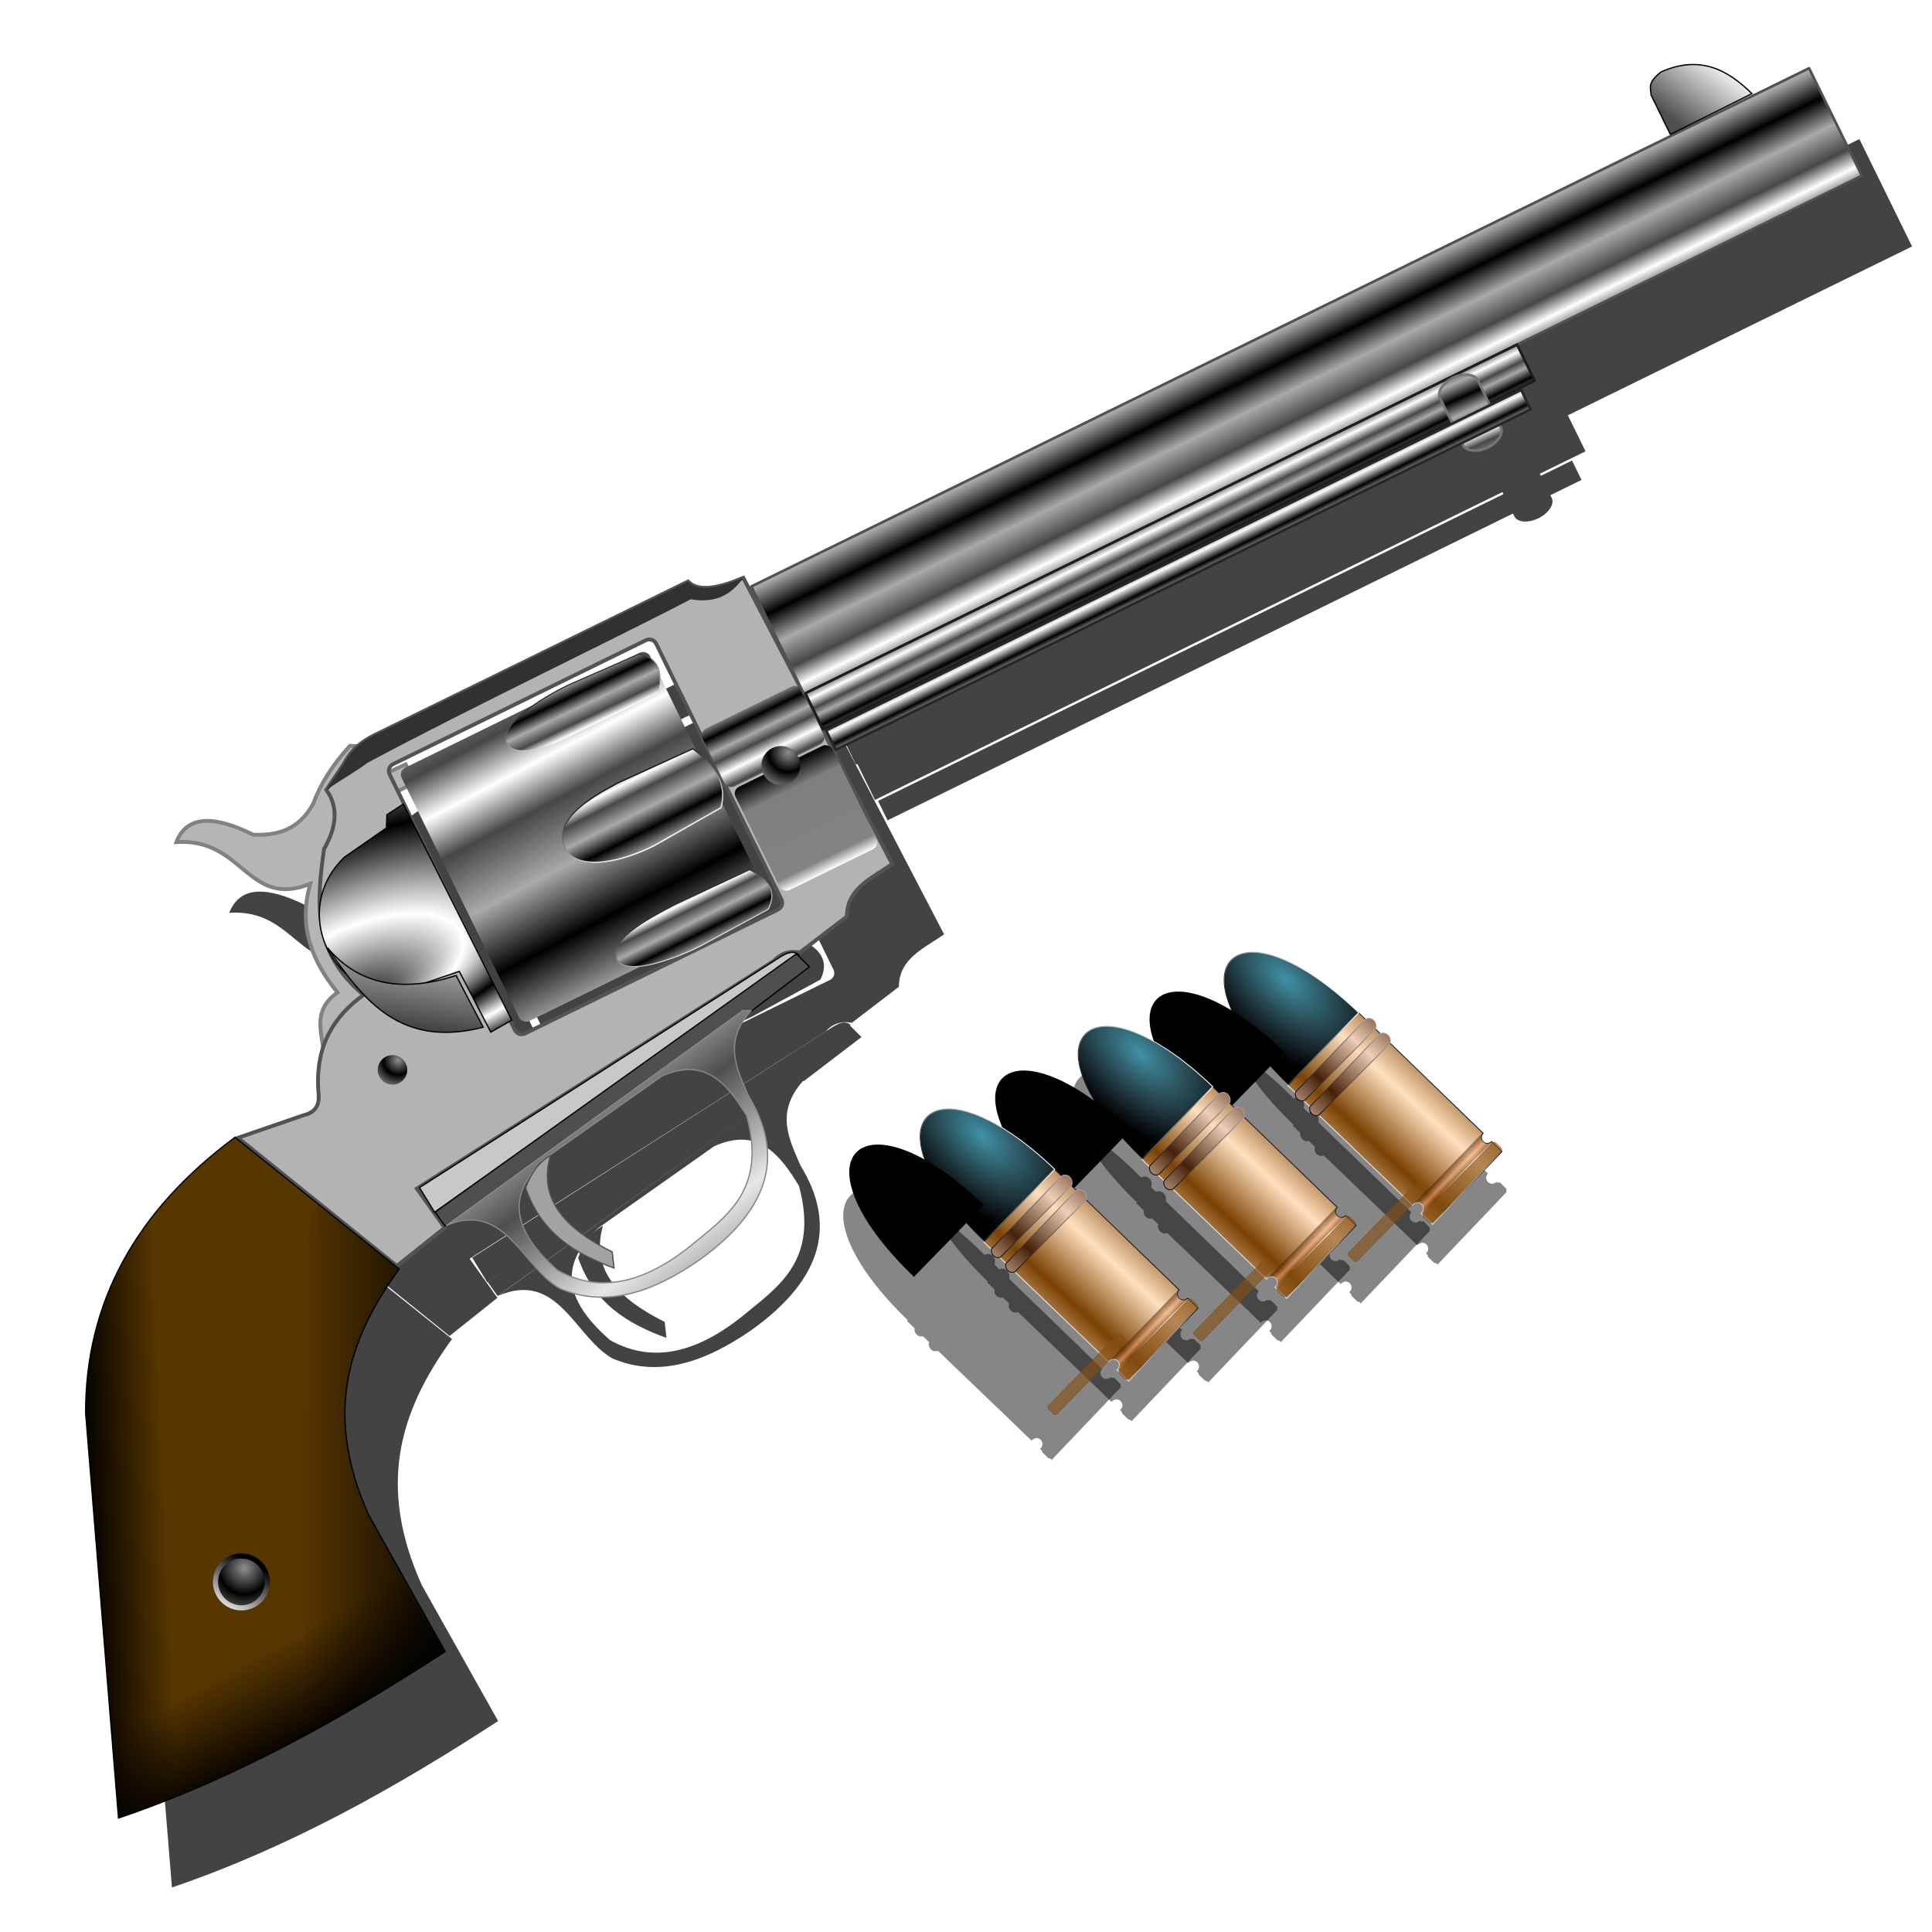 <?xml version="1.0" encoding="UTF-8" standalone="no"?>
<!-- Created with Inkscape (http://www.inkscape.org/) -->
<svg xmlns:dc="http://purl.org/dc/elements/1.1/" xmlns:cc="http://creativecommons.org/ns#" xmlns:rdf="http://www.w3.org/1999/02/22-rdf-syntax-ns#" xmlns:svg="http://www.w3.org/2000/svg" xmlns="http://www.w3.org/2000/svg" xmlns:xlink="http://www.w3.org/1999/xlink" xmlns:sodipodi="http://sodipodi.sourceforge.net/DTD/sodipodi-0.dtd" xmlns:inkscape="http://www.inkscape.org/namespaces/inkscape" id="svg2" sodipodi:version="0.32" inkscape:version="0.91 r13725" width="500" height="500" version="1.0" sodipodi:docname="doom3.svg" inkscape:output_extension="org.inkscape.output.svg.inkscape">
 <defs id="defs5">
  <linearGradient id="linearGradient3378">
   <stop id="stop3380" stop-color="#000000" stop-opacity="1"/>
   <stop offset="1" id="stop3382" stop-color="#000000" stop-opacity="0"/>
  </linearGradient>
  <linearGradient id="linearGradient3368">
   <stop id="stop3370" stop-color="#ffffff" stop-opacity="1"/>
   <stop offset="1" id="stop3372" stop-color="#000000" stop-opacity="1"/>
  </linearGradient>
  <linearGradient id="linearGradient3302">
   <stop id="stop3304" stop-color="#4f4f4f" stop-opacity="1"/>
   <stop offset="1" id="stop3306" stop-color="#e7e7e7" stop-opacity="1"/>
  </linearGradient>
  <linearGradient id="linearGradient3276">
   <stop id="stop3278" stop-color="#000000" stop-opacity="1"/>
   <stop id="stop3284" offset="0.223" stop-color="#7f7f7f" stop-opacity="1"/>
   <stop offset="0.885" id="stop3286" stop-color="#838383" stop-opacity="1"/>
   <stop offset="1" id="stop3280" stop-color="#ffffff" stop-opacity="1"/>
  </linearGradient>
  <linearGradient id="linearGradient3264">
   <stop id="stop3266" stop-color="#000000" stop-opacity="1"/>
   <stop offset="0.381" id="stop3268" stop-color="#a9a9a9" stop-opacity="1"/>
   <stop id="stop3270" offset="0.648" stop-color="#474747" stop-opacity="1"/>
   <stop id="stop3272" offset="1" stop-color="#ffffff" stop-opacity="1"/>
  </linearGradient>
  <linearGradient id="linearGradient3212">
   <stop id="stop3214" stop-color="#8f8f8f" stop-opacity="1"/>
   <stop offset="1" id="stop3216" stop-color="#000000" stop-opacity="1"/>
  </linearGradient>
  <linearGradient id="linearGradient3190">
   <stop id="stop3192" stop-color="#000000" stop-opacity="1"/>
   <stop offset="1" id="stop3194" stop-color="#ffffff" stop-opacity="1"/>
  </linearGradient>
  <linearGradient id="linearGradient3158">
   <stop id="stop3160" stop-color="#000000" stop-opacity="1"/>
   <stop id="stop3166" offset="0.381" stop-color="#a9a9a9" stop-opacity="1"/>
   <stop offset="0.75" id="stop3168" stop-color="#474747" stop-opacity="1"/>
   <stop offset="1" id="stop3162" stop-color="#ffffff" stop-opacity="1"/>
  </linearGradient>
  <linearGradient inkscape:collect="always" xlink:href="#linearGradient3158" id="linearGradient3164" x1="668.48" y1="235.88" x2="664.85" y2="103.15" gradientUnits="userSpaceOnUse" spreadMethod="reflect" gradientTransform="translate(-4.242,-4.848)"/>
  <linearGradient inkscape:collect="always" xlink:href="#linearGradient3158" id="linearGradient3178" x1="720.71" y1="175.29" x2="720.2" y2="135.29" gradientUnits="userSpaceOnUse" spreadMethod="reflect" gradientTransform="translate(3.636,8.485)"/>
  <linearGradient inkscape:collect="always" xlink:href="#linearGradient3158" id="linearGradient3182" gradientUnits="userSpaceOnUse" spreadMethod="reflect" x1="720.71" y1="175.29" x2="720.2" y2="135.29" gradientTransform="matrix(1.001,0,0,0.67,0.845,156.979)"/>
  <linearGradient inkscape:collect="always" xlink:href="#linearGradient3158" id="linearGradient3186" gradientUnits="userSpaceOnUse" gradientTransform="matrix(1.001,0,0,-0.67,-2.185,182.078)" spreadMethod="reflect" x1="720.71" y1="175.29" x2="720.2" y2="135.29"/>
  <radialGradient inkscape:collect="always" xlink:href="#linearGradient3190" id="radialGradient3196" cx="458.23" cy="184.25" fx="450.86" fy="216.81" r="52.848" gradientTransform="matrix(1.631,0.087,-0.04,0.746,-281.653,11.152)" gradientUnits="userSpaceOnUse" spreadMethod="reflect"/>
  <linearGradient inkscape:collect="always" xlink:href="#linearGradient3190" id="linearGradient3206" x1="483.74" y1="287.7" x2="559.29" y2="178" gradientUnits="userSpaceOnUse" spreadMethod="reflect"/>
  <radialGradient inkscape:collect="always" xlink:href="#linearGradient3212" id="radialGradient3218" cx="456.97" cy="259.82" fx="456.97" fy="259.82" r="11.515" gradientUnits="userSpaceOnUse" spreadMethod="reflect"/>
  <linearGradient inkscape:collect="always" xlink:href="#linearGradient3190" id="linearGradient3236" x1="754.65" y1="48.32" x2="755.35" y2="96.8" gradientUnits="userSpaceOnUse"/>
  <linearGradient inkscape:collect="always" xlink:href="#linearGradient3190" id="linearGradient3244" x1="746.87" y1="135.75" x2="746.87" y2="197.92" gradientUnits="userSpaceOnUse"/>
  <linearGradient inkscape:collect="always" xlink:href="#linearGradient3190" id="linearGradient3252" x1="745.05" y1="238.61" x2="745.05" y2="289.53" gradientUnits="userSpaceOnUse"/>
  <linearGradient inkscape:collect="always" xlink:href="#linearGradient3264" id="linearGradient3262" x1="820.61" y1="141.33" x2="820.61" y2="171.06" gradientUnits="userSpaceOnUse" spreadMethod="reflect"/>
  <linearGradient inkscape:collect="always" xlink:href="#linearGradient3276" id="linearGradient3282" x1="825.76" y1="185.27" x2="825.76" y2="274.97" gradientUnits="userSpaceOnUse"/>
  <linearGradient inkscape:collect="always" xlink:href="#linearGradient3302" id="linearGradient3308" x1="588.16" y1="392.63" x2="602.73" y2="478.35" gradientUnits="userSpaceOnUse" spreadMethod="reflect"/>
  <linearGradient inkscape:collect="always" xlink:href="#linearGradient3158" id="linearGradient3320" x1="1279.92" y1="74.18" x2="1279.92" y2="134.45" gradientUnits="userSpaceOnUse" spreadMethod="reflect"/>
  <linearGradient inkscape:collect="always" xlink:href="#linearGradient3264" id="linearGradient3330" x1="1204.61" y1="172.7" x2="1204.61" y2="150.41" gradientUnits="userSpaceOnUse" spreadMethod="reflect" gradientTransform="translate(-0.602,-2.41)"/>
  <linearGradient inkscape:collect="always" xlink:href="#linearGradient3158" id="linearGradient3340" x1="1426.71" y1="160.35" x2="1425.7" y2="191.67" gradientUnits="userSpaceOnUse" spreadMethod="reflect"/>
  <linearGradient inkscape:collect="always" xlink:href="#linearGradient3190" id="linearGradient3350" x1="1145.58" y1="187.82" x2="1145.58" y2="178.72" gradientUnits="userSpaceOnUse" spreadMethod="reflect"/>
  <linearGradient inkscape:collect="always" xlink:href="#linearGradient3302" id="linearGradient3360" x1="1665.16" y1="24.506" x2="1710.74" y2="0.512" gradientUnits="userSpaceOnUse"/>
  <radialGradient inkscape:collect="always" xlink:href="#linearGradient3212" id="radialGradient3366" gradientUnits="userSpaceOnUse" spreadMethod="reflect" cx="453.52" cy="259.82" fx="453.52" fy="259.82" r="11.515"/>
  <linearGradient inkscape:collect="always" xlink:href="#linearGradient3368" id="linearGradient3374" x1="437.04" y1="274.68" x2="458.21" y2="260.18" gradientUnits="userSpaceOnUse"/>
  <linearGradient inkscape:collect="always" xlink:href="#linearGradient3378" id="linearGradient3384" x1="101.73" y1="425.83" x2="158.72" y2="450.68" gradientUnits="userSpaceOnUse"/>
  <linearGradient inkscape:collect="always" xlink:href="#linearGradient3378" id="linearGradient3394" x1="366.08" y1="555.53" x2="255.71" y2="500.98" gradientUnits="userSpaceOnUse"/>
  <linearGradient inkscape:collect="always" xlink:href="#linearGradient3378" id="linearGradient3404" x1="116.88" y1="710.68" x2="114" y2="630.07" gradientUnits="userSpaceOnUse"/>
  <filter inkscape:collect="always" id="filter4488" x="-0.036" width="1.072" y="-0.036" height="1.072" color-interpolation-filters="sRGB">
   <feGaussianBlur inkscape:collect="always" stdDeviation="6.842" id="feGaussianBlur4490"/>
  </filter>
  <linearGradient id="linearGradient6701" inkscape:collect="always">
   <stop id="stop6703" stop-color="#f9aa77" stop-opacity="0.58"/>
   <stop id="stop6705" offset="1" stop-color="#462007" stop-opacity="0.512"/>
  </linearGradient>
  <linearGradient inkscape:collect="always" id="linearGradient6678">
   <stop id="stop6680" stop-color="black" stop-opacity="1"/>
   <stop offset="1" id="stop6682" stop-color="#c8c5c5" stop-opacity="1"/>
  </linearGradient>
  <linearGradient inkscape:collect="always" id="linearGradient6672">
   <stop id="stop6674" stop-color="black" stop-opacity="1"/>
   <stop offset="1" id="stop6676" stop-color="#cdc6c6" stop-opacity="1"/>
  </linearGradient>
  <linearGradient inkscape:collect="always" id="linearGradient6660">
   <stop id="stop6662" stop-color="#462007" stop-opacity="1"/>
   <stop offset="1" id="stop6664" stop-color="#eeceb7" stop-opacity="1"/>
  </linearGradient>
  <linearGradient id="linearGradient6624" inkscape:collect="always">
   <stop id="stop6626" stop-color="#4091a7" stop-opacity="1"/>
   <stop id="stop6628" offset="1" stop-color="#51808c" stop-opacity="0"/>
  </linearGradient>
  <linearGradient id="linearGradient2880">
   <stop id="stop2882" stop-color="#7a4102" stop-opacity="1"/>
   <stop offset="1" id="stop2884" stop-color="#ffe0bf" stop-opacity="1"/>
  </linearGradient>
  <linearGradient y2="68.948" x2="441.9" y1="157.39" x1="441.32" spreadMethod="reflect" gradientTransform="matrix(-0.005,-1.097,-0.502,0.002,186.644,586.116)" gradientUnits="userSpaceOnUse" id="linearGradient6653" xlink:href="#linearGradient6660" inkscape:collect="always"/>
  <linearGradient y2="46.839" x2="90.99" y1="121.42" x1="166.64" gradientTransform="matrix(-0.828,-0.797,-0.797,0.828,307.061,120.825)" gradientUnits="userSpaceOnUse" id="linearGradient6655" xlink:href="#linearGradient6672" inkscape:collect="always"/>
  <linearGradient y2="67.68" x2="441.34" y1="157.39" x1="441.32" spreadMethod="reflect" gradientTransform="matrix(-0.005,-1.097,-0.502,0.002,186.153,603.607)" gradientUnits="userSpaceOnUse" id="linearGradient6668" xlink:href="#linearGradient6660" inkscape:collect="always"/>
  <linearGradient y2="46.839" x2="90.99" y1="121.42" x1="166.64" gradientTransform="matrix(-0.828,-0.797,-0.797,0.828,306.569,138.316)" gradientUnits="userSpaceOnUse" id="linearGradient6670" xlink:href="#linearGradient6678" inkscape:collect="always"/>
  <linearGradient y2="75.13" x2="378.89" y1="171.72" x1="375.08" spreadMethod="reflect" gradientTransform="matrix(-0.005,-1.097,-0.502,0.002,186.265,592.851)" gradientUnits="userSpaceOnUse" id="linearGradient6694" xlink:href="#linearGradient2880" inkscape:collect="always"/>
  <linearGradient spreadMethod="reflect" gradientUnits="userSpaceOnUse" y2="226.73" x2="129.05" y1="232.51" x1="129.05" id="linearGradient6707" xlink:href="#linearGradient6701" inkscape:collect="always"/>
  <filter id="filter6880" inkscape:collect="always">
   <feGaussianBlur id="feGaussianBlur6882" stdDeviation="2.382" inkscape:collect="always"/>
  </filter>
  <linearGradient y2="59.824" x2="209.26" y1="59.824" x1="109.82" gradientTransform="matrix(-0.828,-0.797,-0.797,0.828,305.992,119.389)" gradientUnits="userSpaceOnUse" id="linearGradient6921" xlink:href="#linearGradient3378" inkscape:collect="always"/>
  <linearGradient y2="166.81" x2="120.29" y1="105.33" x1="51.27" gradientTransform="matrix(-0.828,-0.797,-0.797,0.828,305.992,118.714)" gradientUnits="userSpaceOnUse" id="linearGradient6925" xlink:href="#linearGradient3190" inkscape:collect="always"/>
  <radialGradient r="57.15" fy="32.801" fx="62.993" cy="32.801" cx="62.993" gradientTransform="matrix(0.049,1.904,-1,0.026,175.915,-105.565)" gradientUnits="userSpaceOnUse" id="radialGradient6931" xlink:href="#linearGradient6624" inkscape:collect="always"/>
  <linearGradient y2="29.02" x2="137.48" y1="75.61" x1="194.21" gradientTransform="matrix(-0.828,-0.797,-0.797,0.828,306.62,119.585)" gradientUnits="userSpaceOnUse" id="linearGradient6933" xlink:href="#linearGradient3190" inkscape:collect="always"/>
 </defs>
 <sodipodi:namedview inkscape:window-height="1056" inkscape:window-width="1920" inkscape:pageshadow="2" inkscape:pageopacity="0" guidetolerance="10.0" gridtolerance="10.0" objecttolerance="10.0" borderopacity="1.0" bordercolor="#666666" pagecolor="#ff0000" id="base" showgrid="false" inkscape:zoom="1.804" inkscape:cx="250" inkscape:cy="250" inkscape:window-x="0" inkscape:window-y="0" inkscape:current-layer="svg2" inkscape:window-maximized="1" inkscape:snap-to-guides="false" inkscape:snap-grids="false" inkscape:snap-others="false" inkscape:snap-nodes="false" inkscape:snap-global="false"/>
 <path d="m 451.569,35.067 c -2.625,-0.049 -5.463,0.525 -8.572,1.893 -3.818,3 -2.628,4.274 -2.635,5.961 l 5.012,10.217 21.062,-10.555 c -4.346,-4.288 -9.092,-7.407 -14.867,-7.516 z m 29.648,0.932 -273.336,134.084 13.629,27.783 0.357,-0.176 4.572,9.32 162.391,-79.66 0.264,0.537 -161.852,79.396 2.461,5.018 161.852,-79.395 0.352,0.717 c 0.779,1.589 3.565,1.809 6.246,0.494 2.681,-1.315 4.211,-3.653 3.432,-5.242 l -0.352,-0.717 8.066,-3.957 -2.463,-5.018 -8.064,3.957 -0.264,-0.539 11.83,-5.803 -4.572,-9.32 89.08,-43.697 -13.629,-27.783 z M 205.819,167.854 c -4.44,1.871 -8.3,2.923 -11.123,2.508 0,0 -0.002,0 -0.002,0 -0.256,-0.038 -0.504,-0.088 -0.742,-0.15 0,0 -0.002,0 -0.002,0 -0.238,-0.062 -0.468,-0.139 -0.688,-0.227 -0.442,-0.177 -0.85,-0.406 -1.215,-0.691 -0.182,-0.142 -0.356,-0.3 -0.518,-0.471 l -81.326,39.895 c -1.401,0.729 -2.53,1.481 -3.488,2.248 -0.165,0.132 -0.348,0.264 -0.502,0.396 -0.02,0.017 -0.035,0.034 -0.055,0.051 l -1.992,-0.086 c -4.637,5.089 -7.693,10.059 -9.455,14.93 -3.792,6.927 -9.396,8.28 -15.512,8.057 -9.872,-4.872 -17.08,-5.225 -19.867,1.916 17.371,-1.153 18.318,17.247 34.592,10.771 -3.194,11.392 0.702,20.186 7.063,28.078 -5.896,4.169 -4.457,9.061 -3.709,14.229 -1.034,3.192 -1.496,6.799 -1.242,10.926 0.343,2.914 0.208,5.625 -3.918,6.617 l -16.834,5.801 41.072,33.1 12.377,-9.879 -7.199,-10.113 92.156,-58.855 c 1.71,-1.836 3.868,-2.759 6.756,-2.193 l 12.193,-9.338 c -0.018,-7.289 6.533,-9.944 11.695,-13.57 l -23.145,-44.438 -0.256,-0.523 c -0.028,-0.057 -0.066,-0.104 -0.098,-0.156 l -15.014,-28.828 c -0.003,0.001 -0.005,0.003 -0.008,0.004 0.001,-0.002 0.003,-0.004 0.004,-0.006 z m -24.4,15.943 c 0.77,-0.044 1.525,0.366 1.887,1.104 l 32.4,66.053 c 0.482,0.983 0.078,2.164 -0.904,2.646 l -65.326,32.047 c -0.983,0.482 -2.166,0.078 -2.648,-0.904 l -1.15,-2.346 0.35,-0.199 -18.695,-37.199 -10.771,-21.959 2.141,-1.109 29.242,59.615 c 0.476,0.97 1.641,1.368 2.611,0.893 l 29.02,-14.236 c 4.659,-0.579 10.801,-2.946 15.389,-5.275 l 17.34,-9.404 c 1.91,-3.742 0.894,-6.826 -3.006,-9.26 l -8.949,-18.244 c 0.815,-4.725 -1.347,-9.112 -6.457,-13.164 l -9.555,-19.477 c -0.166,-1.921 -0.883,-3.388 -2.154,-4.395 l -0.434,-0.883 c -0.476,-0.97 -1.641,-1.368 -2.611,-0.893 l -4.363,2.141 -13.998,6.168 c -2.766,1.31 -5.878,3.047 -8.646,4.939 l -33.221,16.295 -0.314,-0.643 -4.338,2.002 c -0.125,-0.83 0.281,-1.677 1.076,-2.066 l 65.326,-32.047 c 0.246,-0.121 0.505,-0.185 0.762,-0.199 z m 37.035,80.842 c -0.976,0.026 -1.994,0.554 -3.02,1.176 l -93.234,59.678 3.914,6.383 4.258,-3.018 -4.131,2.955 2.551,3.605 69.613,-50.439 -69.357,50.312 c 15.425,-6.499 19.685,10.712 29.436,16.268 11.913,5.076 23.9,1.019 35.914,-7.281 19.042,-13.564 21.895,-27.824 12.781,-42.607 -2.931,-6.874 -6.625,-13.651 0.619,-21.9 l 0.234,0.016 14.93,-11.398 -3.023,-3.012 0.217,-0.154 c -0.547,-0.432 -1.116,-0.598 -1.701,-0.582 z m -27.004,30.316 c 7.062,-0.229 11.372,5.456 15.311,11.928 5.282,19.528 -5.473,26.174 -14.854,33.92 -13.185,10.467 -24.301,11.455 -34.014,6.027 -12.786,-11.128 -11.759,-19.583 -5.078,-26.951 -1.302,1.527 -2.353,3.423 -3.189,5.633 4.076,11.899 12.909,17.109 22.865,20.742 l -0.473,-4.154 c -11.774,-5.85 -19.276,-13.326 -15.977,-24.906 -1.013,0.556 -1.913,1.279 -2.727,2.129 0.502,-0.528 1.028,-1.053 1.584,-1.57 l 29.92,-21.102 c 2.462,-1.104 4.654,-1.631 6.631,-1.695 z M 74.53,312.516 c -25.655,19.018 -38.659,42.727 -38.582,71.283 l 8.549,104.676 c 30.149,-10.259 57.755,-25.703 84.416,-43.072 l -19.754,-35.188 c -11.439,-25.404 -6.031,-44.686 7.824,-63.674 L 95.756,329.528 74.53,312.516 Z" id="path4333" inkscape:connector-curvature="0" stroke-dasharray="none" stroke-opacity="1" fill="#000000" filter="url(#filter4488)" fill-rule="evenodd" stroke="none" stroke-linejoin="miter" fill-opacity="0.736" stroke-linecap="butt" stroke-width="0.994" stroke-miterlimit="4"/>
 <g id="g3406" transform="matrix(0.298,-0.146,0.146,0.298,-71.08,263.673)">
  <path sodipodi:nodetypes="cccccccccccccccccc" id="path3154" d="m 481.386,257.653 c 2.162,-24.176 2.509,-48.093 -17.576,-69.091 2.25,-34.512 12.102,-64.877 32.121,-89.697 l 40,-27.273 27.879,-0.606 0,-15.758 -25.455,-0.606 -0.606,-27.879 -6.667,-3.636 c -19.325,7.623 -34.208,17.024 -45.455,27.879 -19.479,13.727 -36.457,9.944 -52.727,1.212 -20.268,-26.317 -39.323,-36.855 -56.364,-21.212 48.591,19.96 26.702,71.067 79.394,75.152 -23.793,26.618 -24.926,55.622 -18.182,85.455 -29.772,4.787 -23.281,31.971 -36.709,50.13 l 29.437,3.203 1.212,15.758 c 1.471,28.789 52.177,29.503 49.697,-3.03 z" inkscape:connector-curvature="0" stroke-dasharray="none" stroke-opacity="1" fill="#b5b5b5" fill-rule="evenodd" stroke="#828282" stroke-linejoin="miter" fill-opacity="1" stroke-linecap="butt" stroke-width="3" stroke-miterlimit="4"/>
  <path id="path3208" d="m 550.906,24.062 c -14.894,0.357 -23.433,4.522 -30.312,9.688 l -21.188,12.125 c 2.806,16.055 -5.262,29.417 -21.844,40.625 -22.781,33.666 -43.944,67.839 -22.406,115.75 -27.895,4.729 -50.866,18.769 -64.25,50.906 -2.943,8.351 -6.911,15.513 -19.406,12.719 l -53.312,-6.656 67.281,144.25 46.656,-10.312 -6.062,-36.969 327.875,-36.969 c 7.071,-2.701 14.148,-2.338 21.219,3.031 l 45.438,-9.094 c 9.638,-19.771 30.913,-18.254 49.719,-21.219 l -6.062,-251.5 c -21.116,-1.209 -36.606,-5.499 -40,-16.375 l -273.344,0 z m 4.156,26.656 219.562,0 c 3.303,0 5.969,2.666 5.969,5.969 l 0,222 c -2e-5,3.303 -2.666,5.969 -5.969,5.969 l -219.562,0 c -3.303,10e-6 -5.969,-2.666 -5.969,-5.969 l 0,-222 c 0,-3.303 2.666,-5.969 5.969,-5.969 z" inkscape:connector-curvature="0" stroke-dasharray="none" stroke-opacity="1" fill="#b3b3b3" fill-rule="evenodd" stroke="#535353" stroke-linejoin="miter" fill-opacity="1" stroke-linecap="butt" stroke-width="3" stroke-miterlimit="4"/>
  <rect ry="5.885" y="57.39" x="556.36" height="220" width="215.76" id="rect3156" opacity="1" stroke-dasharray="none" stroke-opacity="1" fill="url(#linearGradient3164)" stroke="none" stroke-linejoin="round" fill-opacity="1" stroke-linecap="round" stroke-width="2" stroke-miterlimit="4" rx="5.885"/>
  <path sodipodi:nodetypes="cccccc" id="path3170" d="m 770.303,142.848 c 11.083,21 10.937,37.99 -0.606,50.909 l -59.394,3.636 c -25.34,0.524 -62.127,-6.705 -63.636,-27.879 0.346,-24.228 31.081,-27.494 59.394,-28.485 l 64.242,1.818 z" inkscape:connector-curvature="0" stroke-opacity="1" fill="url(#linearGradient3178)" fill-rule="evenodd" stroke="url(#linearGradient3244)" stroke-linejoin="miter" fill-opacity="1" stroke-linecap="butt" stroke-width="1"/>
  <path d="m 768.564,247.007 c 11.098,14.071 10.952,25.454 -0.607,34.111 l -59.475,2.436 c -25.374,0.351 -62.212,-4.493 -63.724,-18.68 0.347,-16.233 31.123,-18.422 59.475,-19.086 l 64.331,1.218 z" id="path3180" sodipodi:nodetypes="cccccc" inkscape:connector-curvature="0" stroke-opacity="1" fill="url(#linearGradient3182)" fill-rule="evenodd" stroke="url(#linearGradient3252)" stroke-linejoin="miter" fill-opacity="1" stroke-linecap="butt" stroke-width="0.819"/>
  <path sodipodi:nodetypes="cccccc" id="path3184" d="m 765.534,92.05 c 11.098,-14.071 10.952,-25.454 -0.607,-34.111 l -59.475,-2.436 c -25.374,-0.351 -62.212,4.493 -63.724,18.68 0.347,16.233 31.123,18.422 59.475,19.086 l 64.331,-1.218 z" inkscape:connector-curvature="0" stroke-opacity="1" fill="url(#linearGradient3186)" fill-rule="evenodd" stroke="url(#linearGradient3236)" stroke-linejoin="miter" fill-opacity="1" stroke-linecap="butt" stroke-width="0.819"/>
  <path sodipodi:nodetypes="ccccccccc" id="path3188" d="m 533.333,84.061 15.152,-1.818 1.818,188.485 -18.788,1.212 -1.212,-53.333 -37.576,-4.848 C 433.729,206.017 427.485,119.002 489.091,99.212 l 39.394,-6.061 4.848,-9.091 z" inkscape:connector-curvature="0" stroke-opacity="1" fill="url(#radialGradient3196)" fill-rule="evenodd" stroke="#000000" stroke-linejoin="miter" fill-opacity="1" stroke-linecap="butt" stroke-width="1"/>
  <path sodipodi:nodetypes="cccc" id="path3198" d="m 526.667,220.424 c 0,3.03 1.212,45.455 1.212,45.455 -65.678,-13.528 -74.683,-60.754 -81.818,-109.091 9.659,38.422 38.653,57.508 80.606,63.636 z" inkscape:connector-curvature="0" stroke-opacity="1" fill="url(#linearGradient3206)" fill-rule="evenodd" stroke="#000000" stroke-linejoin="miter" fill-opacity="1" stroke-linecap="butt" stroke-width="1"/>
  <circle id="path3210" cx="449.7" cy="264.67" r="11.515" opacity="1" stroke-dasharray="none" stroke-opacity="1" fill="url(#radialGradient3218)" stroke="none" stroke-linejoin="round" fill-opacity="1" stroke-linecap="round" stroke-width="2" stroke-miterlimit="4"/>
  <circle transform="translate(82.424,47.273)" id="path3220" cx="449.7" cy="264.67" r="11.515" opacity="1" stroke-dasharray="none" stroke-opacity="1" fill="url(#radialGradient3218)" stroke="none" stroke-linejoin="round" fill-opacity="1" stroke-linecap="round" stroke-width="2" stroke-miterlimit="4"/>
  <rect ry="5.885" y="185.27" x="783.64" height="89.7" width="84.24" id="rect3274" opacity="1" stroke-dasharray="none" stroke-opacity="1" fill="url(#linearGradient3282)" stroke="none" stroke-linejoin="round" fill-opacity="1" stroke-linecap="round" stroke-width="2" stroke-miterlimit="4" rx="5.885"/>
  <rect ry="5.885" y="133.15" x="780.61" height="50.3" width="86.06" id="rect3254" opacity="1" stroke-dasharray="none" stroke-opacity="1" fill="url(#linearGradient3262)" stroke="none" stroke-linejoin="round" fill-opacity="1" stroke-linecap="round" stroke-width="2" stroke-miterlimit="4" rx="5.885"/>
  <path d="m 499.394,45.879 21.212,-12.121 c 6.88,-5.165 15.409,-9.34 30.303,-9.697 l 273.333,0 c 3.394,10.876 18.884,15.154 40,16.364 C 850.735,47.789 836.649,49.374 820,37.394 c -63.356,1.786 -191.266,0.333 -282.424,3.636 -11.297,2.125 -22.649,2.722 -38.182,4.848 z" id="path3288" sodipodi:nodetypes="cccccccc" inkscape:connector-curvature="0" stroke-opacity="1" fill="#313131" fill-rule="evenodd" stroke="none" stroke-linejoin="miter" fill-opacity="1" stroke-linecap="butt" stroke-width="1"/>
  <circle id="path3224" transform="matrix(1.316,0,0,1.316,234.354,-163.579)" cx="449.7" cy="264.67" r="11.515" opacity="1" stroke-dasharray="none" stroke-opacity="1" fill="url(#radialGradient3218)" stroke="none" stroke-linejoin="round" fill-opacity="1" stroke-linecap="round" stroke-width="2" stroke-miterlimit="4"/>
  <path sodipodi:nodetypes="ccccc" id="path3293" d="M 428.223,356.355 760.106,318.584 c 5.77,-0.515 11.158,-0.395 13.581,4.668 l -343.342,55.597 -2.122,-22.493 z" inkscape:connector-curvature="0" stroke-opacity="1" fill="#c8c8c8" fill-rule="evenodd" stroke="#000000" stroke-linejoin="miter" fill-opacity="1" stroke-linecap="butt" stroke-width="1"/>
  <path id="path3295" d="m 430.769,378.849 341.645,-56.87 4.668,13.581 -55.597,11.034 -5.942,-3.395 -282.653,48.806 -2.122,-13.156 z" inkscape:connector-curvature="0" stroke-opacity="1" fill="#4f4f4f" fill-rule="evenodd" stroke="#000000" stroke-linejoin="miter" fill-opacity="1" stroke-linecap="butt" stroke-width="1"/>
  <path id="path3297" d="M 715.531,343.188 433.75,392 c 50.424,2.893 39.095,55.179 58.125,83.188 25.527,29.582 63.39,34.52 106.969,28 69.612,-11.441 96.294,-46.275 91.25,-98.438 1.197,-22.566 0.178,-45.893 30.969,-58.594 l -5.531,-2.969 z m -79.344,18.25 c 37.189,1.287 43.193,27.735 45.844,56.875 -11.643,59.923 -49.607,63.639 -85.312,72.156 -49.63,10.835 -81.057,-1.264 -100.156,-28.875 -21.782,-51.725 -2.843,-72.674 30.531,-82.75 L 636.188,361.438 Z" inkscape:connector-curvature="0" stroke-opacity="1" fill="url(#linearGradient3308)" fill-rule="evenodd" stroke="#878787" stroke-linejoin="miter" fill-opacity="1" stroke-linecap="butt" stroke-width="1"/>
  <path sodipodi:nodetypes="ccccc" id="path3310" d="m 530.928,378.849 c -24.327,26.988 -13.937,57.205 10.186,88.7 l -4.244,11.883 c -22.143,-23.072 -39.148,-48.927 -34.377,-86.578 8.948,-8.382 18.356,-13.54 28.435,-14.005 z" inkscape:connector-curvature="0" stroke-opacity="1" fill="#a2a2a2" fill-rule="evenodd" stroke="#515151" stroke-linejoin="miter" fill-opacity="1" stroke-linecap="butt" stroke-width="1"/>
  <rect y="49.2" x="866.87" height="93.37" width="918.67" id="rect3312" opacity="1" stroke-dasharray="none" stroke-opacity="1" fill="url(#linearGradient3320)" stroke="#515151" stroke-linejoin="round" fill-opacity="1" stroke-linecap="round" stroke-width="2" stroke-miterlimit="4"/>
  <rect y="142.58" x="868.07" height="31.33" width="618.07" id="rect3322" opacity="1" stroke-dasharray="none" stroke-opacity="1" fill="url(#linearGradient3330)" stroke="#1d1d1d" stroke-linejoin="round" fill-opacity="1" stroke-linecap="round" stroke-width="2" stroke-miterlimit="4"/>
  <rect rx="16.265" ry="9.639" y="143.78" x="1413.86" height="60.843" width="32.53" id="rect3332" opacity="1" stroke-dasharray="none" stroke-opacity="1" fill="url(#linearGradient3340)" stroke="#757575" stroke-linejoin="round" fill-opacity="1" stroke-linecap="round" stroke-width="2" stroke-miterlimit="4"/>
  <rect y="175.71" x="869.88" height="16.867" width="603.61" id="rect3342" opacity="1" stroke-dasharray="none" stroke-opacity="1" fill="url(#linearGradient3350)" stroke="#272727" stroke-linejoin="round" fill-opacity="1" stroke-linecap="round" stroke-width="2" stroke-miterlimit="4"/>
  <path sodipodi:nodetypes="ccccc" id="path3352" d="m 1665.663,48 71.084,-0.602 c -8.839,-25.298 -23.252,-45.021 -56.024,-46.386 -14.331,3.053 -12.798,8.089 -15.06,12.651 l 0,34.337 z" inkscape:connector-curvature="0" stroke-opacity="1" fill="url(#linearGradient3360)" fill-rule="evenodd" stroke="#000000" stroke-linejoin="miter" fill-opacity="1" stroke-linecap="butt" stroke-width="1"/>
  <path sodipodi:nodetypes="ccccccc" id="path3362" d="m 316.323,257.85 69.794,148.593 c -62.767,33.027 -103.044,78.079 -105.816,162.101 l 6.754,121.576 C 191.745,701.744 96.435,706.895 1.126,694.623 L 117.073,399.689 C 154.814,322.224 221.547,275.277 316.323,257.85 Z" inkscape:connector-curvature="0" stroke-opacity="1" fill="#573600" fill-rule="evenodd" stroke="#000000" stroke-linejoin="miter" fill-opacity="1" stroke-linecap="butt" stroke-width="1"/>
  <circle transform="matrix(1.756,0,0,1.756,-621.447,106.67)" id="path3364" cx="449.7" cy="264.67" r="11.515" opacity="1" stroke-dasharray="none" stroke-opacity="1" fill="url(#radialGradient3366)" stroke="url(#linearGradient3374)" stroke-linejoin="round" fill-opacity="1" stroke-linecap="round" stroke-width="2.278" stroke-miterlimit="4"/>
  <path d="M 316.323,257.85 C 184.202,419.542 102.357,565.244 61.06,699.514 40.678,697.691 27.568,697.123 1.126,694.623 L 117.073,399.689 C 154.814,322.224 221.547,275.277 316.323,257.85 Z" id="path3376" sodipodi:nodetypes="ccccc" inkscape:connector-curvature="0" stroke-opacity="1" fill="url(#linearGradient3384)" fill-rule="evenodd" stroke="none" stroke-linejoin="miter" fill-opacity="1" stroke-linecap="butt" stroke-width="1"/>
  <path d="m 351.22,332.146 34.897,74.296 c -62.767,33.027 -103.044,78.079 -105.816,162.101 l 6.754,121.576 c -47.655,5.812 -95.31,10.006 -142.964,11.212 57.292,-130.504 103.795,-267.842 207.129,-369.186 z" id="path3386" sodipodi:nodetypes="cccccc" inkscape:connector-curvature="0" stroke-opacity="1" fill="url(#linearGradient3394)" fill-rule="evenodd" stroke="none" stroke-linejoin="miter" fill-opacity="1" stroke-linecap="butt" stroke-width="1"/>
  <path d="m 278.482,599.453 8.572,90.667 C 191.745,701.744 96.435,706.895 1.126,694.623 L 34.649,611.81 c 70.742,9.976 158.462,1.149 243.833,-12.357 z" id="path3396" sodipodi:nodetypes="ccccc" inkscape:connector-curvature="0" stroke-opacity="1" fill="url(#linearGradient3404)" fill-rule="evenodd" stroke="none" stroke-linejoin="miter" fill-opacity="1" stroke-linecap="butt" stroke-width="1"/>
 </g>
 <g id="g6892" transform="matrix(0.448,0,0,0.448,277.491,231.508)">
  <path inkscape:connector-curvature="0" id="path6878" d="M 107.427,56.619 C 91.661,56.488 85.668,69.514 95.115,90.307 c 0.039,0.086 0.086,0.163 0.125,0.25 0.698,1.521 1.479,3.086 2.344,4.688 0.045,0.084 0.08,0.166 0.125,0.25 0.417,0.766 0.857,1.529 1.312,2.312 0.428,0.741 0.881,1.493 1.344,2.25 0.096,0.157 0.183,0.311 0.281,0.469 6.025,9.736 14.95,20.737 27.219,32.562 l -0.438,0.438 4.375,4.188 c -0.536,2.868 1.969,5.402 4.812,4.625 l 3.625,3.469 -0.094,0.094 c -0.817,3.118 2.029,6.012 5.125,4.844 l 0.031,-0.031 54.094,51.938 c 0.029,-0.041 0.064,-0.083 0.094,-0.125 0.081,-0.114 0.152,-0.243 0.25,-0.344 0.128,-0.132 0.264,-0.237 0.406,-0.344 l -0.656,0.688 c 0.935,-0.879 1.884,-1.278 2.75,-1.375 0.862,0.007 1.71,0.354 2.375,1 1.362,1.323 1.385,3.482 0.062,4.844 -0.124,0.128 -0.268,0.239 -0.406,0.344 l 1.125,1.062 c -0.065,0.417 0.048,0.87 0.375,1.188 l 3.062,2.938 c 0.335,0.325 0.795,0.464 1.219,0.375 l 0.031,0 0.906,0.875 40.062,-42.062 -0.375,-0.344 c 0.365,-0.532 0.292,-1.253 -0.188,-1.719 l -3.031,-2.969 c -0.48,-0.466 -1.228,-0.507 -1.75,-0.125 l -0.594,-0.594 c -0.014,0.015 -0.048,0.016 -0.062,0.031 -1.323,1.362 -3.482,1.385 -4.844,0.062 -0.177,-0.172 -0.337,-0.365 -0.469,-0.562 -0.043,-0.062 -0.086,-0.123 -0.125,-0.188 -0.748,-1.297 -0.564,-2.966 0.531,-4.094 0.015,-0.015 0.017,-0.048 0.031,-0.062 l -53.75,-52 c 0.99,-3.774 -2.396,-6.96 -5.625,-5.438 l -2.875,-2.781 0.219,-0.219 c 1.049,-3.825 -2.422,-7.072 -5.688,-5.469 l -0.188,0.188 -3.781,-3.656 c -0.065,-0.062 -0.123,-0.126 -0.188,-0.188 l 0.031,-0.062 C 142.962,67.141 121.374,56.735 107.427,56.619 Z" stroke-opacity="1" fill="#000000" filter="url(#filter6880)" fill-rule="evenodd" stroke="none" stroke-linejoin="miter" fill-opacity="0.473" stroke-linecap="butt" stroke-width="0.504"/>
  <path inkscape:connector-curvature="0" d="m 63.141,79 c -15.766,-0.131 -21.759,12.895 -12.312,33.688 0.039,0.086 0.086,0.163 0.125,0.25 0.698,1.521 1.479,3.086 2.344,4.688 0.045,0.084 0.08,0.166 0.125,0.25 0.417,0.766 0.857,1.529 1.312,2.312 0.428,0.741 0.881,1.493 1.344,2.25 0.096,0.157 0.183,0.311 0.281,0.469 6.025,9.736 14.95,20.737 27.219,32.562 l -0.438,0.438 4.375,4.188 c -0.536,2.868 1.969,5.402 4.812,4.625 l 3.625,3.469 -0.094,0.094 c -0.817,3.118 2.029,6.012 5.125,4.844 l 0.031,-0.031 54.094,51.938 c 0.029,-0.041 0.064,-0.083 0.094,-0.125 0.081,-0.114 0.152,-0.243 0.25,-0.344 0.128,-0.132 0.264,-0.237 0.406,-0.344 l -0.656,0.688 c 0.935,-0.879 1.884,-1.278 2.75,-1.375 0.862,0.007 1.71,0.354 2.375,1 1.362,1.323 1.385,3.482 0.062,4.844 -0.124,0.128 -0.268,0.239 -0.406,0.344 l 1.125,1.062 c -0.065,0.417 0.048,0.87 0.375,1.188 l 3.062,2.938 c 0.335,0.325 0.795,0.464 1.219,0.375 l 0.031,0 0.906,0.875 40.062,-42.062 -0.375,-0.344 c 0.365,-0.532 0.292,-1.253 -0.188,-1.719 l -3.031,-2.969 c -0.48,-0.466 -1.228,-0.507 -1.75,-0.125 l -0.594,-0.594 c -0.014,0.015 -0.048,0.016 -0.062,0.031 -1.323,1.362 -3.482,1.385 -4.844,0.062 -0.177,-0.172 -0.337,-0.365 -0.469,-0.562 -0.043,-0.062 -0.086,-0.123 -0.125,-0.188 -0.748,-1.297 -0.564,-2.966 0.531,-4.094 0.015,-0.015 0.017,-0.048 0.031,-0.062 l -53.75,-52 c 0.99,-3.774 -2.396,-6.96 -5.625,-5.438 l -2.875,-2.781 0.219,-0.219 c 1.049,-3.825 -2.422,-7.072 -5.688,-5.469 l -0.188,0.188 -3.781,-3.656 c -0.065,-0.062 -0.123,-0.126 -0.188,-0.188 l 0.031,-0.062 C 98.676,89.522 77.088,79.116 63.141,79 Z" id="path6876" stroke-opacity="1" fill="#000000" filter="url(#filter6880)" fill-rule="evenodd" stroke="none" stroke-linejoin="miter" fill-opacity="0.473" stroke-linecap="butt" stroke-width="0.504"/>
  <path inkscape:connector-curvature="0" id="path6814" d="m 16.951,101.381 c -15.766,-0.131 -21.759,12.895 -12.313,33.688 0.039,0.086 0.086,0.163 0.125,0.25 0.698,1.521 1.479,3.086 2.344,4.688 0.045,0.084 0.08,0.166 0.125,0.25 0.417,0.766 0.857,1.529 1.313,2.312 0.428,0.741 0.881,1.493 1.344,2.25 0.096,0.157 0.183,0.311 0.281,0.469 6.025,9.736 14.95,20.737 27.219,32.562 l -0.438,0.438 4.375,4.188 c -0.536,2.868 1.969,5.402 4.812,4.625 l 3.625,3.469 -0.094,0.094 c -0.817,3.118 2.029,6.012 5.125,4.844 l 0.031,-0.031 54.094,51.938 c 0.029,-0.041 0.064,-0.083 0.094,-0.125 0.081,-0.114 0.152,-0.243 0.25,-0.344 0.128,-0.132 0.264,-0.237 0.406,-0.344 l -0.656,0.688 c 0.935,-0.879 1.884,-1.278 2.75,-1.375 0.862,0.007 1.71,0.354 2.375,1 1.362,1.323 1.385,3.482 0.062,4.844 -0.124,0.128 -0.268,0.239 -0.406,0.344 l 1.125,1.062 c -0.065,0.417 0.048,0.87 0.375,1.188 l 3.062,2.938 c 0.335,0.325 0.795,0.464 1.219,0.375 l 0.031,0 0.906,0.875 40.062,-42.062 -0.375,-0.344 c 0.365,-0.532 0.292,-1.253 -0.188,-1.719 l -3.031,-2.969 c -0.48,-0.466 -1.228,-0.507 -1.75,-0.125 l -0.594,-0.594 c -0.014,0.015 -0.048,0.016 -0.062,0.031 -1.323,1.362 -3.482,1.385 -4.844,0.062 -0.177,-0.172 -0.337,-0.365 -0.469,-0.562 -0.043,-0.062 -0.086,-0.123 -0.125,-0.188 -0.748,-1.297 -0.564,-2.966 0.531,-4.094 0.015,-0.015 0.017,-0.048 0.031,-0.062 l -53.75,-52 c 0.99,-3.774 -2.396,-6.96 -5.625,-5.438 l -2.875,-2.781 0.219,-0.219 c 1.049,-3.825 -2.422,-7.072 -5.688,-5.469 l -0.188,0.188 -3.781,-3.656 c -0.065,-0.062 -0.123,-0.126 -0.188,-0.188 l 0.031,-0.062 C 52.485,111.903 30.898,101.497 16.951,101.381 Z" stroke-opacity="1" fill="#000000" filter="url(#filter6880)" fill-rule="evenodd" stroke="none" stroke-linejoin="miter" fill-opacity="0.473" stroke-linecap="butt" stroke-width="0.504"/>
  <g transform="matrix(0.473,-0.487,0.487,0.473,47.121,113.044)" id="g6711">
   <path inkscape:connector-curvature="0" sodipodi:nodetypes="ccc" id="path1985" d="m 168.694,79.529 c -0.778,-144.267 -86.087,-146.557 -85.33,-0.074 l 85.33,0.074 z" stroke-opacity="1" fill="#000000" fill-rule="evenodd" stroke="url(#linearGradient6921)" stroke-linejoin="miter" fill-opacity="1" stroke-linecap="butt" stroke-width="0.742"/>
   <path inkscape:connector-curvature="0" d="m 168.719,78.606 -86.281,0.375 0.844,147.031 c 0.272,-0.045 0.559,-0.094 0.844,-0.094 2.797,0 5.062,2.296 5.062,5.094 0,2.797 -2.265,5.062 -5.062,5.062 -0.263,0 -0.529,-0.055 -0.781,-0.094 l 0.062,13.719 85.625,-0.844 L 169,236.643 c -0.031,5.5e-4 -0.063,0 -0.094,0 -2.797,0 -5.062,-2.265 -5.062,-5.062 0,-2.797 2.265,-5.062 5.062,-5.062 0.031,0 0.063,-5.5e-4 0.094,0 L 168.719,78.606 Z" id="path2912" sodipodi:nodetypes="cccsssccccssscc" stroke-opacity="1" fill="url(#linearGradient6694)" fill-rule="evenodd" stroke="url(#linearGradient6925)" stroke-linejoin="miter" fill-opacity="1" stroke-linecap="butt" stroke-width="0.742"/>
   <path inkscape:connector-curvature="0" sodipodi:nodetypes="ccccc" id="path2920" d="m 169.201,98.885 c 5.119,-2.818 4.999,-9.788 -0.048,-11.593 L 82.895,87.65 c -4.133,2.338 -4.234,8.329 0.179,10.402 l 86.126,0.833 z" stroke-opacity="1" fill="url(#linearGradient6653)" fill-rule="evenodd" stroke="url(#linearGradient6655)" stroke-linejoin="miter" fill-opacity="1" stroke-linecap="butt" stroke-width="0.742"/>
   <path inkscape:connector-curvature="0" sodipodi:nodetypes="ccc" id="path2936" d="M 168.834,79.122 C 168.056,-65.145 82.747,-67.435 83.505,79.048 l 85.33,0.074 z" stroke-opacity="1" fill="url(#radialGradient6931)" fill-rule="evenodd" stroke="url(#linearGradient6933)" stroke-linejoin="miter" fill-opacity="1" stroke-linecap="butt" stroke-width="0.742"/>
   <path inkscape:connector-curvature="0" d="m 168.709,116.376 c 5.119,-2.818 4.999,-9.788 -0.048,-11.593 l -86.257,0.358 c -4.133,2.338 -4.234,8.329 0.179,10.402 l 86.126,0.833 z" id="path6666" sodipodi:nodetypes="ccccc" stroke-opacity="1" fill="url(#linearGradient6668)" fill-rule="evenodd" stroke="url(#linearGradient6670)" stroke-linejoin="miter" fill-opacity="1" stroke-linecap="butt" stroke-width="0.742"/>
   <path inkscape:connector-curvature="0" d="m 83.448,226 85.603,0 c -6.614,0.6 -7.275,10.383 0,10.948 L 83.534,236.172 C 91.203,236.157 91.936,226.33 83.448,226 Z" id="rect6698" sodipodi:nodetypes="ccccc" opacity="1" stroke-opacity="1" fill="url(#linearGradient6707)" stroke="#c8c5c5" stroke-linejoin="round" fill-opacity="1" stroke-linecap="round" stroke-width="0" stroke-miterlimit="4"/>
   <rect id="rect6709" width="88.11" height="10.232" x="82.52" y="237.89" ry="1.987" opacity="1" stroke-dasharray="none" stroke-opacity="1" fill="#875115" stroke="#6d4d0e" stroke-linejoin="round" fill-opacity="0.614" stroke-linecap="round" stroke-width="0.3" stroke-miterlimit="4" rx="1.987"/>
  </g>
  <g id="g6740" transform="matrix(0.473,-0.487,0.487,0.473,3.918,135.493)">
   <path inkscape:connector-curvature="0" d="m 168.694,79.529 c -0.778,-144.267 -86.087,-146.557 -85.33,-0.074 l 85.33,0.074 z" id="path6742" sodipodi:nodetypes="ccc" stroke-opacity="1" fill="#000000" fill-rule="evenodd" stroke="url(#linearGradient6921)" stroke-linejoin="miter" fill-opacity="1" stroke-linecap="butt" stroke-width="0.742"/>
   <path inkscape:connector-curvature="0" sodipodi:nodetypes="cccsssccccssscc" id="path6744" d="m 168.719,78.606 -86.281,0.375 0.844,147.031 c 0.272,-0.045 0.559,-0.094 0.844,-0.094 2.797,0 5.062,2.296 5.062,5.094 0,2.797 -2.265,5.062 -5.062,5.062 -0.263,0 -0.529,-0.055 -0.781,-0.094 l 0.062,13.719 85.625,-0.844 L 169,236.643 c -0.031,5.5e-4 -0.063,0 -0.094,0 -2.797,0 -5.062,-2.265 -5.062,-5.062 0,-2.797 2.265,-5.062 5.062,-5.062 0.031,0 0.063,-5.5e-4 0.094,0 L 168.719,78.606 Z" stroke-opacity="1" fill="url(#linearGradient6694)" fill-rule="evenodd" stroke="url(#linearGradient6925)" stroke-linejoin="miter" fill-opacity="1" stroke-linecap="butt" stroke-width="0.742"/>
   <path inkscape:connector-curvature="0" d="m 169.201,98.885 c 5.119,-2.818 4.999,-9.788 -0.048,-11.593 L 82.895,87.65 c -4.133,2.338 -4.234,8.329 0.179,10.402 l 86.126,0.833 z" id="path6746" sodipodi:nodetypes="ccccc" stroke-opacity="1" fill="url(#linearGradient6653)" fill-rule="evenodd" stroke="url(#linearGradient6655)" stroke-linejoin="miter" fill-opacity="1" stroke-linecap="butt" stroke-width="0.742"/>
   <path inkscape:connector-curvature="0" d="M 168.834,79.122 C 168.056,-65.145 82.747,-67.435 83.505,79.048 l 85.33,0.074 z" id="path6748" sodipodi:nodetypes="ccc" stroke-opacity="1" fill="url(#radialGradient6931)" fill-rule="evenodd" stroke="url(#linearGradient6933)" stroke-linejoin="miter" fill-opacity="1" stroke-linecap="butt" stroke-width="0.742"/>
   <path inkscape:connector-curvature="0" sodipodi:nodetypes="ccccc" id="path6750" d="m 168.709,116.376 c 5.119,-2.818 4.999,-9.788 -0.048,-11.593 l -86.257,0.358 c -4.133,2.338 -4.234,8.329 0.179,10.402 l 86.126,0.833 z" stroke-opacity="1" fill="url(#linearGradient6668)" fill-rule="evenodd" stroke="url(#linearGradient6670)" stroke-linejoin="miter" fill-opacity="1" stroke-linecap="butt" stroke-width="0.742"/>
   <path inkscape:connector-curvature="0" sodipodi:nodetypes="ccccc" id="path6752" d="m 83.448,226 85.603,0 c -6.614,0.6 -7.275,10.383 0,10.948 L 83.534,236.172 C 91.203,236.157 91.936,226.33 83.448,226 Z" opacity="1" stroke-opacity="1" fill="url(#linearGradient6707)" stroke="#c8c5c5" stroke-linejoin="round" fill-opacity="1" stroke-linecap="round" stroke-width="0" stroke-miterlimit="4"/>
   <rect ry="1.987" y="237.89" x="82.52" height="10.232" width="88.11" id="rect6754" opacity="1" stroke-dasharray="none" stroke-opacity="1" fill="#875115" stroke="#6d4d0e" stroke-linejoin="round" fill-opacity="0.614" stroke-linecap="round" stroke-width="0.3" stroke-miterlimit="4" rx="1.987"/>
  </g>
  <g transform="matrix(0.473,-0.487,0.487,0.473,-37.167,155.823)" id="g6776">
   <path inkscape:connector-curvature="0" sodipodi:nodetypes="ccc" id="path6778" d="m 168.694,79.529 c -0.778,-144.267 -86.087,-146.557 -85.33,-0.074 l 85.33,0.074 z" stroke-opacity="1" fill="#000000" fill-rule="evenodd" stroke="url(#linearGradient6921)" stroke-linejoin="miter" fill-opacity="1" stroke-linecap="butt" stroke-width="0.742"/>
   <path inkscape:connector-curvature="0" d="m 168.719,78.606 -86.281,0.375 0.844,147.031 c 0.272,-0.045 0.559,-0.094 0.844,-0.094 2.797,0 5.062,2.296 5.062,5.094 0,2.797 -2.265,5.062 -5.062,5.062 -0.263,0 -0.529,-0.055 -0.781,-0.094 l 0.062,13.719 85.625,-0.844 L 169,236.643 c -0.031,5.5e-4 -0.063,0 -0.094,0 -2.797,0 -5.062,-2.265 -5.062,-5.062 0,-2.797 2.265,-5.062 5.062,-5.062 0.031,0 0.063,-5.5e-4 0.094,0 L 168.719,78.606 Z" id="path6780" sodipodi:nodetypes="cccsssccccssscc" stroke-opacity="1" fill="url(#linearGradient6694)" fill-rule="evenodd" stroke="url(#linearGradient6925)" stroke-linejoin="miter" fill-opacity="1" stroke-linecap="butt" stroke-width="0.742"/>
   <path inkscape:connector-curvature="0" sodipodi:nodetypes="ccccc" id="path6782" d="m 169.201,98.885 c 5.119,-2.818 4.999,-9.788 -0.048,-11.593 L 82.895,87.65 c -4.133,2.338 -4.234,8.329 0.179,10.402 l 86.126,0.833 z" stroke-opacity="1" fill="url(#linearGradient6653)" fill-rule="evenodd" stroke="url(#linearGradient6655)" stroke-linejoin="miter" fill-opacity="1" stroke-linecap="butt" stroke-width="0.742"/>
   <path inkscape:connector-curvature="0" sodipodi:nodetypes="ccc" id="path6784" d="M 168.834,79.122 C 168.056,-65.145 82.747,-67.435 83.505,79.048 l 85.33,0.074 z" stroke-opacity="1" fill="url(#radialGradient6931)" fill-rule="evenodd" stroke="url(#linearGradient6933)" stroke-linejoin="miter" fill-opacity="1" stroke-linecap="butt" stroke-width="0.742"/>
   <path inkscape:connector-curvature="0" d="m 168.709,116.376 c 5.119,-2.818 4.999,-9.788 -0.048,-11.593 l -86.257,0.358 c -4.133,2.338 -4.234,8.329 0.179,10.402 l 86.126,0.833 z" id="path6786" sodipodi:nodetypes="ccccc" stroke-opacity="1" fill="url(#linearGradient6668)" fill-rule="evenodd" stroke="url(#linearGradient6670)" stroke-linejoin="miter" fill-opacity="1" stroke-linecap="butt" stroke-width="0.742"/>
   <path inkscape:connector-curvature="0" d="m 83.448,226 85.603,0 c -6.614,0.6 -7.275,10.383 0,10.948 L 83.534,236.172 C 91.203,236.157 91.936,226.33 83.448,226 Z" id="path6788" sodipodi:nodetypes="ccccc" opacity="1" stroke-opacity="1" fill="url(#linearGradient6707)" stroke="#c8c5c5" stroke-linejoin="round" fill-opacity="1" stroke-linecap="round" stroke-width="0" stroke-miterlimit="4"/>
   <rect id="rect6790" width="88.11" height="10.232" x="82.52" y="237.89" ry="1.987" opacity="1" stroke-dasharray="none" stroke-opacity="1" fill="#875115" stroke="#6d4d0e" stroke-linejoin="round" fill-opacity="0.614" stroke-linecap="round" stroke-width="0.3" stroke-miterlimit="4" rx="1.987"/>
  </g>
 </g>
 <g transform="matrix(0.448,0,0,0.448,218.178,261.996)" id="g6475">
  <path d="M 107.427,56.619 C 91.661,56.488 85.668,69.514 95.115,90.307 c 0.039,0.086 0.086,0.163 0.125,0.25 0.698,1.521 1.479,3.086 2.344,4.688 0.045,0.084 0.08,0.166 0.125,0.25 0.417,0.766 0.857,1.529 1.312,2.312 0.428,0.741 0.881,1.493 1.344,2.25 0.096,0.157 0.183,0.311 0.281,0.469 6.025,9.736 14.95,20.737 27.219,32.562 l -0.438,0.438 4.375,4.188 c -0.536,2.868 1.969,5.402 4.812,4.625 l 3.625,3.469 -0.094,0.094 c -0.817,3.118 2.029,6.012 5.125,4.844 l 0.031,-0.031 54.094,51.938 c 0.029,-0.041 0.064,-0.083 0.094,-0.125 0.081,-0.114 0.152,-0.243 0.25,-0.344 0.128,-0.132 0.264,-0.237 0.406,-0.344 l -0.656,0.688 c 0.935,-0.879 1.884,-1.278 2.75,-1.375 0.862,0.007 1.71,0.354 2.375,1 1.362,1.323 1.385,3.482 0.062,4.844 -0.124,0.128 -0.268,0.239 -0.406,0.344 l 1.125,1.062 c -0.065,0.417 0.048,0.87 0.375,1.188 l 3.062,2.938 c 0.335,0.325 0.795,0.464 1.219,0.375 l 0.031,0 0.906,0.875 40.062,-42.062 -0.375,-0.344 c 0.365,-0.532 0.292,-1.253 -0.188,-1.719 l -3.031,-2.969 c -0.48,-0.466 -1.228,-0.507 -1.75,-0.125 l -0.594,-0.594 c -0.014,0.015 -0.048,0.016 -0.062,0.031 -1.323,1.362 -3.482,1.385 -4.844,0.062 -0.177,-0.172 -0.337,-0.365 -0.469,-0.562 -0.043,-0.062 -0.086,-0.123 -0.125,-0.188 -0.748,-1.297 -0.564,-2.966 0.531,-4.094 0.015,-0.015 0.017,-0.048 0.031,-0.062 l -53.75,-52 c 0.99,-3.774 -2.396,-6.96 -5.625,-5.438 l -2.875,-2.781 0.219,-0.219 c 1.049,-3.825 -2.422,-7.072 -5.688,-5.469 l -0.188,0.188 -3.781,-3.656 c -0.065,-0.062 -0.123,-0.126 -0.188,-0.188 l 0.031,-0.062 C 142.962,67.141 121.374,56.735 107.427,56.619 Z" id="path6477" inkscape:connector-curvature="0" stroke-opacity="1" fill="#000000" filter="url(#filter6880)" fill-rule="evenodd" stroke="none" stroke-linejoin="miter" fill-opacity="0.473" stroke-linecap="butt" stroke-width="0.504"/>
  <path id="path6479" d="m 63.141,79 c -15.766,-0.131 -21.759,12.895 -12.312,33.688 0.039,0.086 0.086,0.163 0.125,0.25 0.698,1.521 1.479,3.086 2.344,4.688 0.045,0.084 0.08,0.166 0.125,0.25 0.417,0.766 0.857,1.529 1.312,2.312 0.428,0.741 0.881,1.493 1.344,2.25 0.096,0.157 0.183,0.311 0.281,0.469 6.025,9.736 14.95,20.737 27.219,32.562 l -0.438,0.438 4.375,4.188 c -0.536,2.868 1.969,5.402 4.812,4.625 l 3.625,3.469 -0.094,0.094 c -0.817,3.118 2.029,6.012 5.125,4.844 l 0.031,-0.031 54.094,51.938 c 0.029,-0.041 0.064,-0.083 0.094,-0.125 0.081,-0.114 0.152,-0.243 0.25,-0.344 0.128,-0.132 0.264,-0.237 0.406,-0.344 l -0.656,0.688 c 0.935,-0.879 1.884,-1.278 2.75,-1.375 0.862,0.007 1.71,0.354 2.375,1 1.362,1.323 1.385,3.482 0.062,4.844 -0.124,0.128 -0.268,0.239 -0.406,0.344 l 1.125,1.062 c -0.065,0.417 0.048,0.87 0.375,1.188 l 3.062,2.938 c 0.335,0.325 0.795,0.464 1.219,0.375 l 0.031,0 0.906,0.875 40.062,-42.062 -0.375,-0.344 c 0.365,-0.532 0.292,-1.253 -0.188,-1.719 l -3.031,-2.969 c -0.48,-0.466 -1.228,-0.507 -1.75,-0.125 l -0.594,-0.594 c -0.014,0.015 -0.048,0.016 -0.062,0.031 -1.323,1.362 -3.482,1.385 -4.844,0.062 -0.177,-0.172 -0.337,-0.365 -0.469,-0.562 -0.043,-0.062 -0.086,-0.123 -0.125,-0.188 -0.748,-1.297 -0.564,-2.966 0.531,-4.094 0.015,-0.015 0.017,-0.048 0.031,-0.062 l -53.75,-52 c 0.99,-3.774 -2.396,-6.96 -5.625,-5.438 l -2.875,-2.781 0.219,-0.219 c 1.049,-3.825 -2.422,-7.072 -5.688,-5.469 l -0.188,0.188 -3.781,-3.656 c -0.065,-0.062 -0.123,-0.126 -0.188,-0.188 l 0.031,-0.062 C 98.676,89.522 77.088,79.116 63.141,79 Z" inkscape:connector-curvature="0" stroke-opacity="1" fill="#000000" filter="url(#filter6880)" fill-rule="evenodd" stroke="none" stroke-linejoin="miter" fill-opacity="0.473" stroke-linecap="butt" stroke-width="0.504"/>
  <path d="m 16.951,101.381 c -15.766,-0.131 -21.759,12.895 -12.313,33.688 0.039,0.086 0.086,0.163 0.125,0.25 0.698,1.521 1.479,3.086 2.344,4.688 0.045,0.084 0.08,0.166 0.125,0.25 0.417,0.766 0.857,1.529 1.313,2.312 0.428,0.741 0.881,1.493 1.344,2.25 0.096,0.157 0.183,0.311 0.281,0.469 6.025,9.736 14.95,20.737 27.219,32.562 l -0.438,0.438 4.375,4.188 c -0.536,2.868 1.969,5.402 4.812,4.625 l 3.625,3.469 -0.094,0.094 c -0.817,3.118 2.029,6.012 5.125,4.844 l 0.031,-0.031 54.094,51.938 c 0.029,-0.041 0.064,-0.083 0.094,-0.125 0.081,-0.114 0.152,-0.243 0.25,-0.344 0.128,-0.132 0.264,-0.237 0.406,-0.344 l -0.656,0.688 c 0.935,-0.879 1.884,-1.278 2.75,-1.375 0.862,0.007 1.71,0.354 2.375,1 1.362,1.323 1.385,3.482 0.062,4.844 -0.124,0.128 -0.268,0.239 -0.406,0.344 l 1.125,1.062 c -0.065,0.417 0.048,0.87 0.375,1.188 l 3.062,2.938 c 0.335,0.325 0.795,0.464 1.219,0.375 l 0.031,0 0.906,0.875 40.062,-42.062 -0.375,-0.344 c 0.365,-0.532 0.292,-1.253 -0.188,-1.719 l -3.031,-2.969 c -0.48,-0.466 -1.228,-0.507 -1.75,-0.125 l -0.594,-0.594 c -0.014,0.015 -0.048,0.016 -0.062,0.031 -1.323,1.362 -3.482,1.385 -4.844,0.062 -0.177,-0.172 -0.337,-0.365 -0.469,-0.562 -0.043,-0.062 -0.086,-0.123 -0.125,-0.188 -0.748,-1.297 -0.564,-2.966 0.531,-4.094 0.015,-0.015 0.017,-0.048 0.031,-0.062 l -53.75,-52 c 0.99,-3.774 -2.396,-6.96 -5.625,-5.438 l -2.875,-2.781 0.219,-0.219 c 1.049,-3.825 -2.422,-7.072 -5.688,-5.469 l -0.188,0.188 -3.781,-3.656 c -0.065,-0.062 -0.123,-0.126 -0.188,-0.188 l 0.031,-0.062 C 52.485,111.903 30.898,101.497 16.951,101.381 Z" id="path6481" inkscape:connector-curvature="0" stroke-opacity="1" fill="#000000" filter="url(#filter6880)" fill-rule="evenodd" stroke="none" stroke-linejoin="miter" fill-opacity="0.473" stroke-linecap="butt" stroke-width="0.504"/>
  <g id="g6483" transform="matrix(0.473,-0.487,0.487,0.473,47.121,113.044)">
   <path d="m 168.694,79.529 c -0.778,-144.267 -86.087,-146.557 -85.33,-0.074 l 85.33,0.074 z" id="path6485" sodipodi:nodetypes="ccc" inkscape:connector-curvature="0" stroke-opacity="1" fill="#000000" fill-rule="evenodd" stroke="url(#linearGradient6921)" stroke-linejoin="miter" fill-opacity="1" stroke-linecap="butt" stroke-width="0.742"/>
   <path sodipodi:nodetypes="cccsssccccssscc" id="path6487" d="m 168.719,78.606 -86.281,0.375 0.844,147.031 c 0.272,-0.045 0.559,-0.094 0.844,-0.094 2.797,0 5.062,2.296 5.062,5.094 0,2.797 -2.265,5.062 -5.062,5.062 -0.263,0 -0.529,-0.055 -0.781,-0.094 l 0.062,13.719 85.625,-0.844 L 169,236.643 c -0.031,5.5e-4 -0.063,0 -0.094,0 -2.797,0 -5.062,-2.265 -5.062,-5.062 0,-2.797 2.265,-5.062 5.062,-5.062 0.031,0 0.063,-5.5e-4 0.094,0 L 168.719,78.606 Z" inkscape:connector-curvature="0" stroke-opacity="1" fill="url(#linearGradient6694)" fill-rule="evenodd" stroke="url(#linearGradient6925)" stroke-linejoin="miter" fill-opacity="1" stroke-linecap="butt" stroke-width="0.742"/>
   <path d="m 169.201,98.885 c 5.119,-2.818 4.999,-9.788 -0.048,-11.593 L 82.895,87.65 c -4.133,2.338 -4.234,8.329 0.179,10.402 l 86.126,0.833 z" id="path6489" sodipodi:nodetypes="ccccc" inkscape:connector-curvature="0" stroke-opacity="1" fill="url(#linearGradient6653)" fill-rule="evenodd" stroke="url(#linearGradient6655)" stroke-linejoin="miter" fill-opacity="1" stroke-linecap="butt" stroke-width="0.742"/>
   <path d="M 168.834,79.122 C 168.056,-65.145 82.747,-67.435 83.505,79.048 l 85.33,0.074 z" id="path6491" sodipodi:nodetypes="ccc" inkscape:connector-curvature="0" stroke-opacity="1" fill="url(#radialGradient6931)" fill-rule="evenodd" stroke="url(#linearGradient6933)" stroke-linejoin="miter" fill-opacity="1" stroke-linecap="butt" stroke-width="0.742"/>
   <path sodipodi:nodetypes="ccccc" id="path6493" d="m 168.709,116.376 c 5.119,-2.818 4.999,-9.788 -0.048,-11.593 l -86.257,0.358 c -4.133,2.338 -4.234,8.329 0.179,10.402 l 86.126,0.833 z" inkscape:connector-curvature="0" stroke-opacity="1" fill="url(#linearGradient6668)" fill-rule="evenodd" stroke="url(#linearGradient6670)" stroke-linejoin="miter" fill-opacity="1" stroke-linecap="butt" stroke-width="0.742"/>
   <path sodipodi:nodetypes="ccccc" id="path6495" d="m 83.448,226 85.603,0 c -6.614,0.6 -7.275,10.383 0,10.948 L 83.534,236.172 C 91.203,236.157 91.936,226.33 83.448,226 Z" inkscape:connector-curvature="0" opacity="1" stroke-opacity="1" fill="url(#linearGradient6707)" stroke="#c8c5c5" stroke-linejoin="round" fill-opacity="1" stroke-linecap="round" stroke-width="0" stroke-miterlimit="4"/>
   <rect ry="1.987" y="237.89" x="82.52" height="10.232" width="88.11" id="rect6497" opacity="1" stroke-dasharray="none" stroke-opacity="1" fill="#875115" stroke="#6d4d0e" stroke-linejoin="round" fill-opacity="0.614" stroke-linecap="round" stroke-width="0.3" stroke-miterlimit="4" rx="1.987"/>
  </g>
  <g transform="matrix(0.473,-0.487,0.487,0.473,3.918,135.493)" id="g6499">
   <path sodipodi:nodetypes="ccc" id="path6501" d="m 168.694,79.529 c -0.778,-144.267 -86.087,-146.557 -85.33,-0.074 l 85.33,0.074 z" inkscape:connector-curvature="0" stroke-opacity="1" fill="#000000" fill-rule="evenodd" stroke="url(#linearGradient6921)" stroke-linejoin="miter" fill-opacity="1" stroke-linecap="butt" stroke-width="0.742"/>
   <path d="m 168.719,78.606 -86.281,0.375 0.844,147.031 c 0.272,-0.045 0.559,-0.094 0.844,-0.094 2.797,0 5.062,2.296 5.062,5.094 0,2.797 -2.265,5.062 -5.062,5.062 -0.263,0 -0.529,-0.055 -0.781,-0.094 l 0.062,13.719 85.625,-0.844 L 169,236.643 c -0.031,5.5e-4 -0.063,0 -0.094,0 -2.797,0 -5.062,-2.265 -5.062,-5.062 0,-2.797 2.265,-5.062 5.062,-5.062 0.031,0 0.063,-5.5e-4 0.094,0 L 168.719,78.606 Z" id="path6503" sodipodi:nodetypes="cccsssccccssscc" inkscape:connector-curvature="0" stroke-opacity="1" fill="url(#linearGradient6694)" fill-rule="evenodd" stroke="url(#linearGradient6925)" stroke-linejoin="miter" fill-opacity="1" stroke-linecap="butt" stroke-width="0.742"/>
   <path sodipodi:nodetypes="ccccc" id="path6505" d="m 169.201,98.885 c 5.119,-2.818 4.999,-9.788 -0.048,-11.593 L 82.895,87.65 c -4.133,2.338 -4.234,8.329 0.179,10.402 l 86.126,0.833 z" inkscape:connector-curvature="0" stroke-opacity="1" fill="url(#linearGradient6653)" fill-rule="evenodd" stroke="url(#linearGradient6655)" stroke-linejoin="miter" fill-opacity="1" stroke-linecap="butt" stroke-width="0.742"/>
   <path sodipodi:nodetypes="ccc" id="path6507" d="M 168.834,79.122 C 168.056,-65.145 82.747,-67.435 83.505,79.048 l 85.33,0.074 z" inkscape:connector-curvature="0" stroke-opacity="1" fill="url(#radialGradient6931)" fill-rule="evenodd" stroke="url(#linearGradient6933)" stroke-linejoin="miter" fill-opacity="1" stroke-linecap="butt" stroke-width="0.742"/>
   <path d="m 168.709,116.376 c 5.119,-2.818 4.999,-9.788 -0.048,-11.593 l -86.257,0.358 c -4.133,2.338 -4.234,8.329 0.179,10.402 l 86.126,0.833 z" id="path6509" sodipodi:nodetypes="ccccc" inkscape:connector-curvature="0" stroke-opacity="1" fill="url(#linearGradient6668)" fill-rule="evenodd" stroke="url(#linearGradient6670)" stroke-linejoin="miter" fill-opacity="1" stroke-linecap="butt" stroke-width="0.742"/>
   <path d="m 83.448,226 85.603,0 c -6.614,0.6 -7.275,10.383 0,10.948 L 83.534,236.172 C 91.203,236.157 91.936,226.33 83.448,226 Z" id="path6511" sodipodi:nodetypes="ccccc" inkscape:connector-curvature="0" opacity="1" stroke-opacity="1" fill="url(#linearGradient6707)" stroke="#c8c5c5" stroke-linejoin="round" fill-opacity="1" stroke-linecap="round" stroke-width="0" stroke-miterlimit="4"/>
   <rect id="rect6513" width="88.11" height="10.232" x="82.52" y="237.89" ry="1.987" opacity="1" stroke-dasharray="none" stroke-opacity="1" fill="#875115" stroke="#6d4d0e" stroke-linejoin="round" fill-opacity="0.614" stroke-linecap="round" stroke-width="0.3" stroke-miterlimit="4" rx="1.987"/>
  </g>
  <g id="g6515" transform="matrix(0.473,-0.487,0.487,0.473,-37.167,155.823)">
   <path d="m 168.694,79.529 c -0.778,-144.267 -86.087,-146.557 -85.33,-0.074 l 85.33,0.074 z" id="path6517" sodipodi:nodetypes="ccc" inkscape:connector-curvature="0" stroke-opacity="1" fill="#000000" fill-rule="evenodd" stroke="url(#linearGradient6921)" stroke-linejoin="miter" fill-opacity="1" stroke-linecap="butt" stroke-width="0.742"/>
   <path sodipodi:nodetypes="cccsssccccssscc" id="path6519" d="m 168.719,78.606 -86.281,0.375 0.844,147.031 c 0.272,-0.045 0.559,-0.094 0.844,-0.094 2.797,0 5.062,2.296 5.062,5.094 0,2.797 -2.265,5.062 -5.062,5.062 -0.263,0 -0.529,-0.055 -0.781,-0.094 l 0.062,13.719 85.625,-0.844 L 169,236.643 c -0.031,5.5e-4 -0.063,0 -0.094,0 -2.797,0 -5.062,-2.265 -5.062,-5.062 0,-2.797 2.265,-5.062 5.062,-5.062 0.031,0 0.063,-5.5e-4 0.094,0 L 168.719,78.606 Z" inkscape:connector-curvature="0" stroke-opacity="1" fill="url(#linearGradient6694)" fill-rule="evenodd" stroke="url(#linearGradient6925)" stroke-linejoin="miter" fill-opacity="1" stroke-linecap="butt" stroke-width="0.742"/>
   <path d="m 169.201,98.885 c 5.119,-2.818 4.999,-9.788 -0.048,-11.593 L 82.895,87.65 c -4.133,2.338 -4.234,8.329 0.179,10.402 l 86.126,0.833 z" id="path6521" sodipodi:nodetypes="ccccc" inkscape:connector-curvature="0" stroke-opacity="1" fill="url(#linearGradient6653)" fill-rule="evenodd" stroke="url(#linearGradient6655)" stroke-linejoin="miter" fill-opacity="1" stroke-linecap="butt" stroke-width="0.742"/>
   <path d="M 168.834,79.122 C 168.056,-65.145 82.747,-67.435 83.505,79.048 l 85.33,0.074 z" id="path6523" sodipodi:nodetypes="ccc" inkscape:connector-curvature="0" stroke-opacity="1" fill="url(#radialGradient6931)" fill-rule="evenodd" stroke="url(#linearGradient6933)" stroke-linejoin="miter" fill-opacity="1" stroke-linecap="butt" stroke-width="0.742"/>
   <path sodipodi:nodetypes="ccccc" id="path6525" d="m 168.709,116.376 c 5.119,-2.818 4.999,-9.788 -0.048,-11.593 l -86.257,0.358 c -4.133,2.338 -4.234,8.329 0.179,10.402 l 86.126,0.833 z" inkscape:connector-curvature="0" stroke-opacity="1" fill="url(#linearGradient6668)" fill-rule="evenodd" stroke="url(#linearGradient6670)" stroke-linejoin="miter" fill-opacity="1" stroke-linecap="butt" stroke-width="0.742"/>
   <path sodipodi:nodetypes="ccccc" id="path6527" d="m 83.448,226 85.603,0 c -6.614,0.6 -7.275,10.383 0,10.948 L 83.534,236.172 C 91.203,236.157 91.936,226.33 83.448,226 Z" inkscape:connector-curvature="0" opacity="1" stroke-opacity="1" fill="url(#linearGradient6707)" stroke="#c8c5c5" stroke-linejoin="round" fill-opacity="1" stroke-linecap="round" stroke-width="0" stroke-miterlimit="4"/>
   <rect ry="1.987" y="237.89" x="82.52" height="10.232" width="88.11" id="rect6529" opacity="1" stroke-dasharray="none" stroke-opacity="1" fill="#875115" stroke="#6d4d0e" stroke-linejoin="round" fill-opacity="0.614" stroke-linecap="round" stroke-width="0.3" stroke-miterlimit="4" rx="1.987"/>
  </g>
 </g>
</svg>
